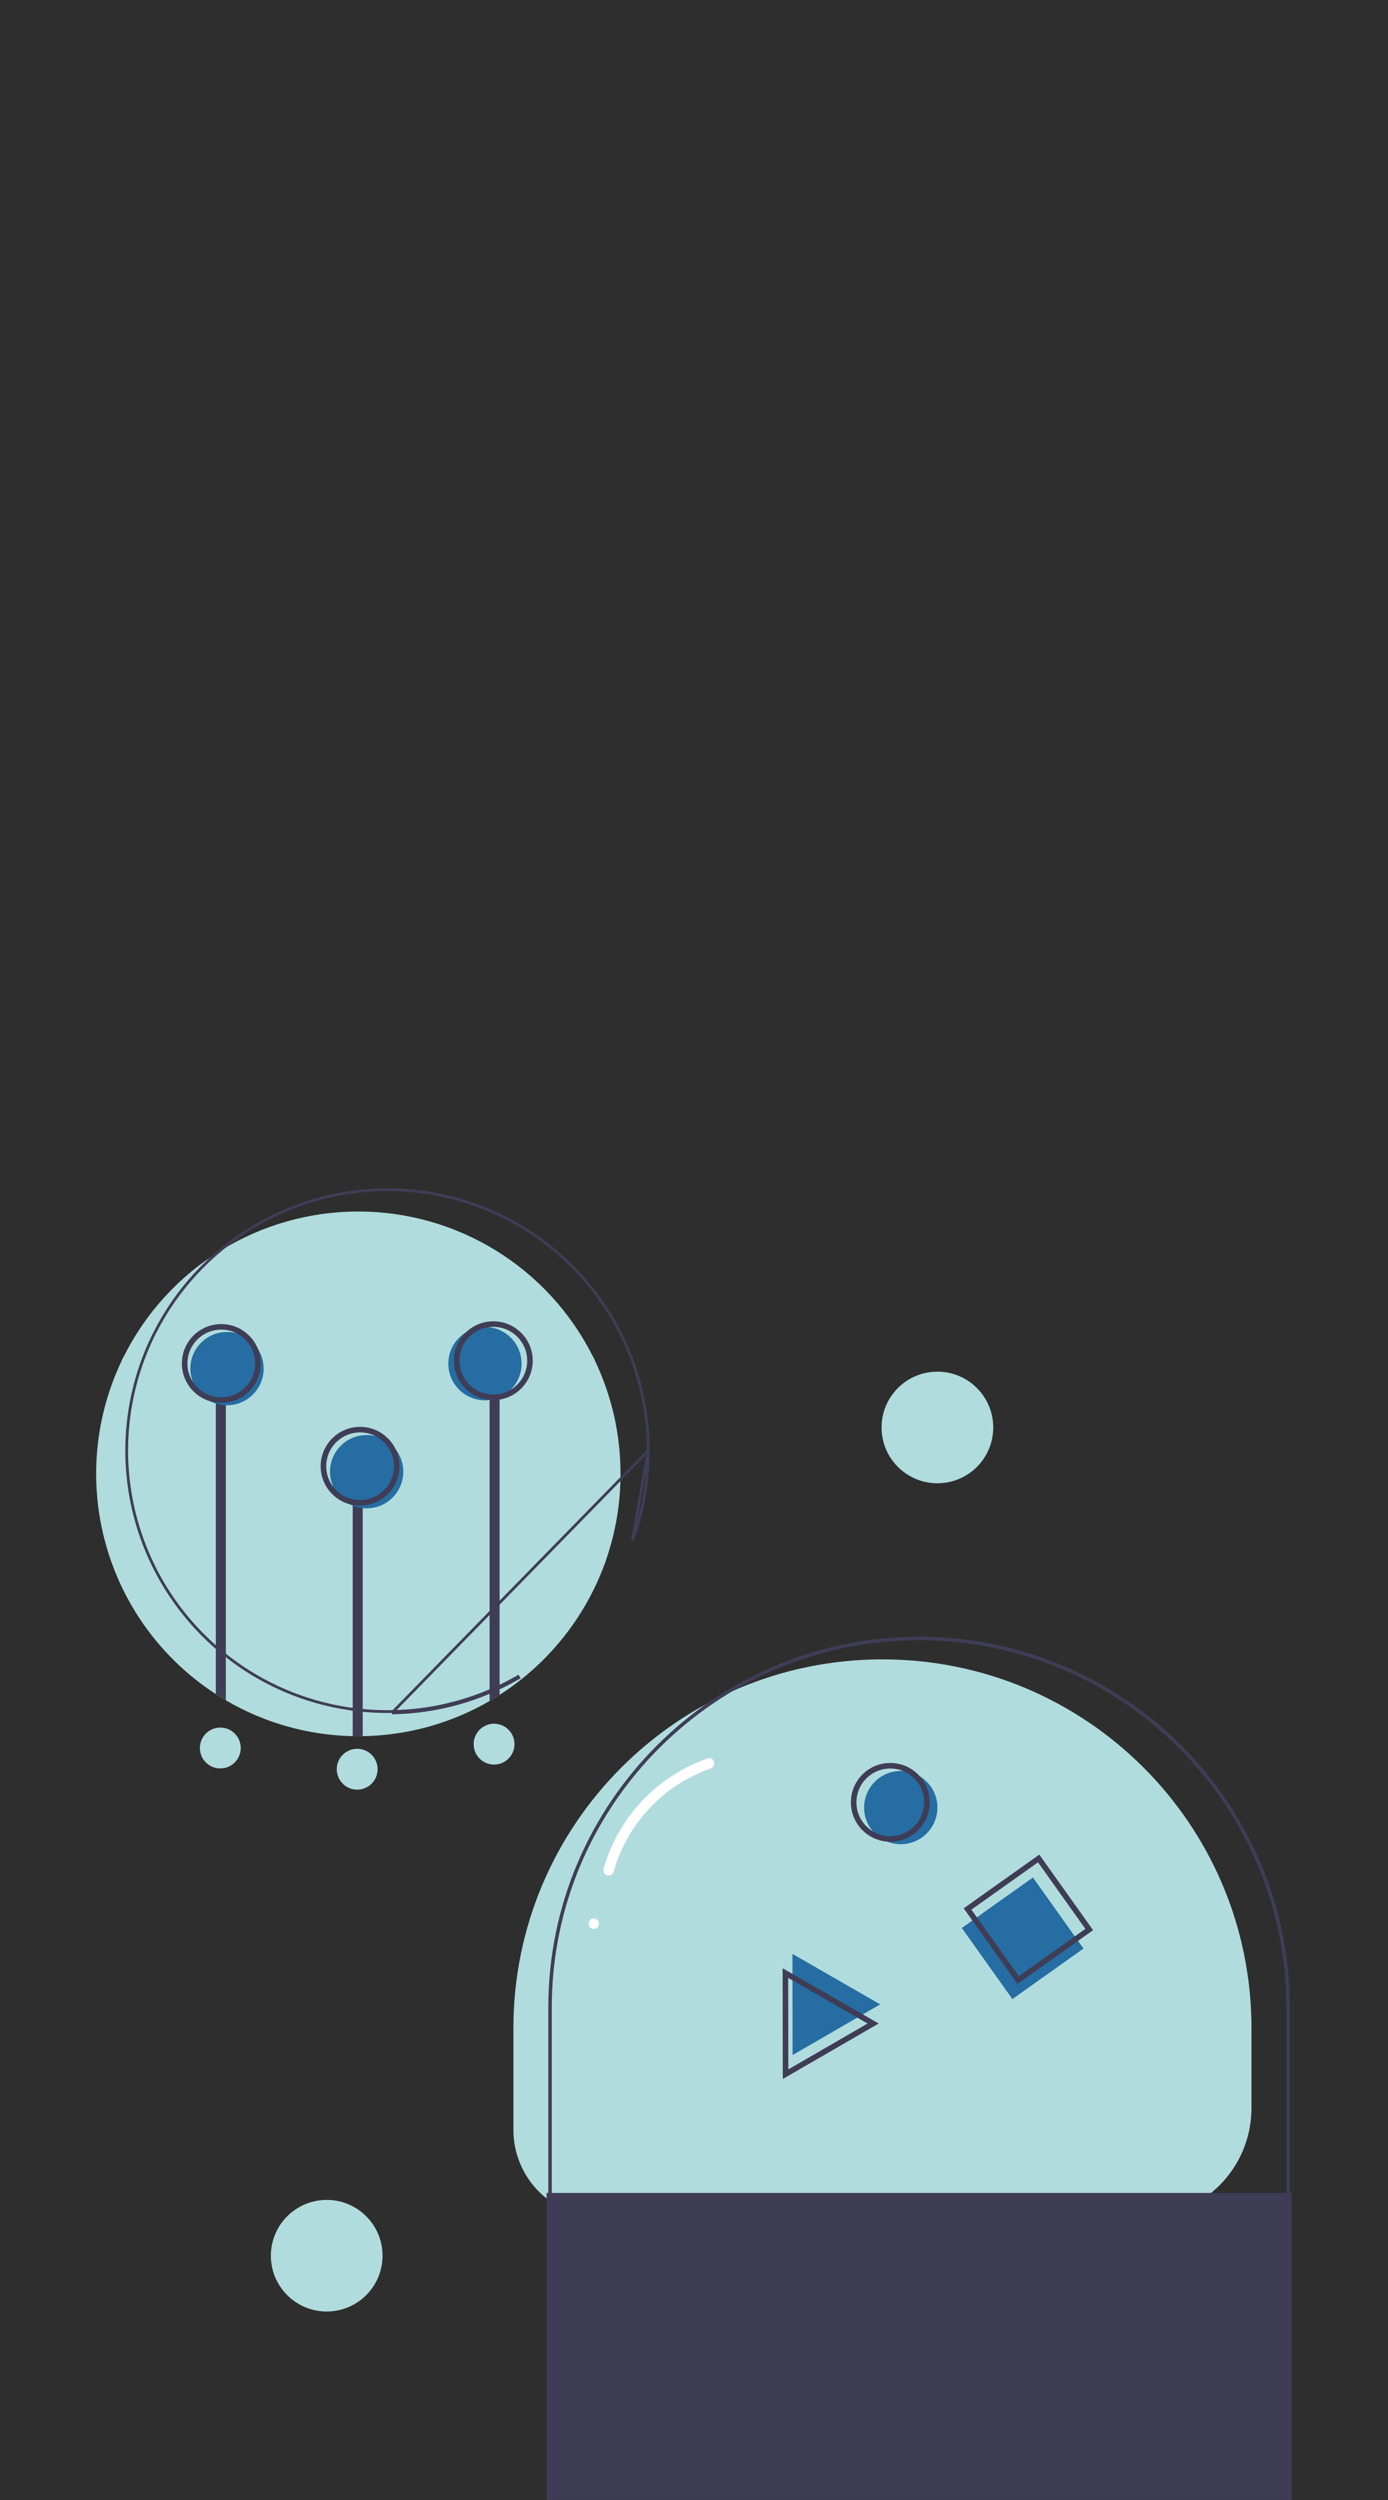 <svg width="500" height="900" viewBox="0 0 500 900" fill="none" xmlns="http://www.w3.org/2000/svg">
<rect x="0" y="0" width="500" height="900" fill="#808080" stroke="none"/>
<g clip-path="url(#clip0_199_12103)">
<rect width="500" height="900" fill="#2E2E2E"/>
<path d="M216.449 798.246C212.312 798.246 208.216 797.432 204.393 795.851C200.571 794.27 197.098 791.952 194.173 789.031C191.247 786.109 188.927 782.641 187.343 778.824C185.76 775.006 184.945 770.915 184.945 766.783V730.138C184.945 656.814 244.464 597.374 317.883 597.374C391.303 597.374 450.821 656.814 450.821 730.138V758.947C450.821 764.107 449.803 769.218 447.826 773.986C445.848 778.754 442.95 783.086 439.296 786.736C435.642 790.385 431.303 793.28 426.529 795.255C421.755 797.23 416.638 798.246 411.47 798.246" fill="#B1DCDE"/>
<path d="M424.669 837.793V836.538C434.936 836.526 444.778 832.448 452.038 825.198C459.297 817.948 463.38 808.119 463.392 797.866V722.605C463.392 649.745 404.038 590.469 331.083 590.469C258.127 590.469 198.773 649.745 198.773 722.605V805.702C198.782 813.878 202.038 821.715 207.827 827.496C213.615 833.277 221.463 836.528 229.649 836.538V837.793C221.13 837.783 212.962 834.399 206.938 828.383C200.914 822.367 197.526 814.21 197.516 805.702V722.605C197.516 649.053 257.434 589.214 331.083 589.214C404.731 589.214 464.649 649.053 464.649 722.605V797.866C464.637 808.451 460.421 818.6 452.926 826.085C445.431 833.57 435.269 837.781 424.669 837.793Z" fill="#3F3D56"/>
<path d="M465.278 789.458H196.888V899.938H465.278V789.458Z" fill="#3F3D56"/>
<path d="M372.096 675.899L346.482 694.085L364.691 719.666L390.306 701.48L372.096 675.899Z" fill="#256DA2"/>
<path d="M374.157 669.045L348.543 687.23L366.753 712.811L392.367 694.625L374.157 669.045Z" stroke="#3F3D56" stroke-width="2" stroke-miterlimit="10"/>
<path d="M324.483 663.913C331.773 663.913 337.682 658.011 337.682 650.731C337.682 643.451 331.773 637.549 324.483 637.549C317.193 637.549 311.283 643.451 311.283 650.731C311.283 658.011 317.193 663.913 324.483 663.913Z" fill="#256DA2"/>
<path d="M320.712 662.029C328.002 662.029 333.911 656.128 333.911 648.847C333.911 641.567 328.002 635.665 320.712 635.665C313.422 635.665 307.512 641.567 307.512 648.847C307.512 656.128 313.422 662.029 320.712 662.029Z" stroke="#3F3D56" stroke-width="2" stroke-miterlimit="10"/>
<path d="M285.471 703.409L301.269 712.49L317.067 721.572L301.293 730.694L285.519 739.817L285.495 721.613L285.471 703.409Z" fill="#256DA2"/>
<path d="M282.933 710.304L298.73 719.386L314.528 728.467L298.754 737.59L282.98 746.712L282.956 728.508L282.933 710.304Z" stroke="#3F3D56" stroke-width="2" stroke-miterlimit="10"/>
<path d="M221.046 673.846C223.441 665.299 227.866 657.457 233.946 650.984C240.026 644.512 247.58 639.6 255.967 636.667C258.248 635.884 257.268 632.245 254.964 633.036C245.954 636.155 237.833 641.405 231.294 648.337C224.755 655.268 219.991 663.677 217.409 672.844C216.762 675.184 220.4 676.183 221.046 673.846Z" fill="white"/>
<path d="M213.893 694.415C216.32 694.415 216.324 690.648 213.893 690.648C211.466 690.648 211.462 694.415 213.893 694.415Z" fill="white"/>
<path d="M117.69 832.143C128.799 832.143 137.804 823.15 137.804 812.056C137.804 800.962 128.799 791.969 117.69 791.969C106.582 791.969 97.577 800.962 97.577 812.056C97.577 823.15 106.582 832.143 117.69 832.143Z" fill="#B1DCDE"/>
<path d="M337.682 533.974C348.791 533.974 357.796 524.981 357.796 513.887C357.796 502.793 348.791 493.8 337.682 493.8C326.574 493.8 317.569 502.793 317.569 513.887C317.569 524.981 326.574 533.974 337.682 533.974Z" fill="#B1DCDE"/>
<path d="M223.525 530.585C223.537 541.184 221.762 551.708 218.275 561.717C218.115 562.182 217.949 562.641 217.782 563.106C210.643 582.493 197.365 599.017 179.969 610.161C178.782 610.925 177.581 611.654 176.358 612.363C162.46 620.42 146.727 624.776 130.664 625.016C130.136 625.023 129.608 625.029 129.08 625.029C128.4 625.029 127.726 625.023 127.053 625.009C110.968 624.689 95.235 620.246 81.358 612.106C80.136 611.391 78.932 610.648 77.747 609.877C58.434 597.357 44.351 578.221 38.142 556.057C31.932 533.894 34.021 510.227 44.018 489.495C44.24 489.029 44.469 488.571 44.706 488.106C52.579 472.481 64.636 459.349 79.534 450.174C94.431 440.999 111.584 436.141 129.08 436.141C146.577 436.141 163.73 440.999 178.627 450.174C193.525 459.349 205.582 472.481 213.455 488.106C213.692 488.571 213.921 489.029 214.143 489.495C220.339 502.305 223.547 516.355 223.525 530.585Z" fill="#B1DCDE"/>
<path d="M194.303 561.717V563.106H202.761V561.717H194.303ZM177.386 561.717V563.106H185.845V561.717H177.386ZM160.47 561.717V563.106H168.928V561.717H160.47ZM143.553 561.717V563.106H152.011V561.717H143.553ZM126.636 561.717V563.106H135.095V561.717H126.636ZM109.72 561.717V563.106H118.178V561.717H109.72ZM92.803 561.717V563.106H101.261V561.717H92.803ZM75.893 561.717V563.106H84.345V561.717H75.893ZM58.977 561.717V563.106H67.435V561.717H58.977ZM42.06 561.717V563.106H50.518V561.717H42.06ZM218.275 561.717H211.22V563.106H217.782L218.275 561.717Z" fill="#B1DCDE"/>
<path d="M211.22 551.995V553.384H219.678V551.995H211.22ZM194.303 551.995V553.384H202.761V551.995H194.303ZM177.386 551.995V553.384H185.845V551.995H177.386ZM160.47 551.995V553.384H168.928V551.995H160.47ZM143.553 551.995V553.384H152.011V551.995H143.553ZM126.636 551.995V553.384H135.095V551.995H126.636ZM109.72 551.995V553.384H118.178V551.995H109.72ZM92.803 551.995V553.384H101.261V551.995H92.803ZM75.893 551.995V553.384H84.345V551.995H75.893ZM58.977 551.995V553.384H67.435V551.995H58.977ZM42.06 551.995V553.384H50.518V551.995H42.06Z" fill="#B1DCDE"/>
<path d="M211.22 531.856V533.245H219.678V531.856H211.22ZM194.303 531.856V533.245H202.761V531.856H194.303ZM177.386 531.856V533.245H185.845V531.856H177.386ZM160.47 531.856V533.245H168.928V531.856H160.47ZM143.553 531.856V533.245H152.011V531.856H143.553ZM126.636 531.856V533.245H135.095V531.856H126.636ZM109.72 531.856V533.245H118.178V531.856H109.72ZM92.803 531.856V533.245H101.261V531.856H92.803ZM75.893 531.856V533.245H84.345V531.856H75.893ZM58.977 531.856V533.245H67.435V531.856H58.977ZM42.06 531.856V533.245H50.518V531.856H42.06Z" fill="#B1DCDE"/>
<path d="M211.22 517.967V519.356H219.678V517.967H211.22ZM194.303 517.967V519.356H202.761V517.967H194.303ZM177.386 517.967V519.356H185.845V517.967H177.386ZM160.47 517.967V519.356H168.928V517.967H160.47ZM143.553 517.967V519.356H152.011V517.967H143.553ZM126.636 517.967V519.356H135.095V517.967H126.636ZM109.72 517.967V519.356H118.178V517.967H109.72ZM92.803 517.967V519.356H101.261V517.967H92.803ZM75.893 517.967V519.356H84.345V517.967H75.893ZM58.977 517.967V519.356H67.435V517.967H58.977ZM42.06 517.967V519.356H50.518V517.967H42.06Z" fill="#B1DCDE"/>
<path d="M213.456 488.106H211.22V489.495H214.143C213.921 489.03 213.692 488.572 213.456 488.106ZM194.303 488.106V489.495H202.761V488.106H194.303ZM177.386 488.106V489.495H185.845V488.106H177.386ZM160.47 488.106V489.495H168.928V488.106H160.47ZM143.553 488.106V489.495H152.011V488.106H143.553ZM126.636 488.106V489.495H135.095V488.106H126.636ZM109.72 488.106V489.495H118.178V488.106H109.72ZM92.803 488.106V489.495H101.261V488.106H92.803ZM75.893 488.106V489.495H84.345V488.106H75.893ZM58.977 488.106V489.495H67.435V488.106H58.977ZM44.706 488.106C44.47 488.572 44.24 489.03 44.018 489.495H50.518V488.106H44.706Z" fill="#B1DCDE"/>
<path d="M179.97 492.787V610.162C178.782 610.926 177.581 611.655 176.359 612.363V492.787H179.97Z" fill="#3F3D56"/>
<path d="M130.664 531.676V625.016C130.137 625.023 129.609 625.03 129.081 625.03C128.4 625.03 127.727 625.023 127.053 625.009V531.676H130.664Z" fill="#3F3D56"/>
<path d="M81.359 492.787V612.107C80.136 611.391 78.933 610.648 77.748 609.877V492.787H81.359Z" fill="#3F3D56"/>
<path d="M174.692 504.113C181.979 504.113 187.886 498.206 187.886 490.919C187.886 483.632 181.979 477.725 174.692 477.725C167.405 477.725 161.498 483.632 161.498 490.919C161.498 498.206 167.405 504.113 174.692 504.113Z" fill="#256DA2"/>
<path d="M177.712 503.03C185.002 503.03 190.911 497.129 190.911 489.848C190.911 482.568 185.002 476.666 177.712 476.666C170.422 476.666 164.512 482.568 164.512 489.848C164.512 497.129 170.422 503.03 177.712 503.03Z" stroke="#3F3D56" stroke-width="2" stroke-miterlimit="10"/>
<path d="M132.081 543.002C139.368 543.002 145.275 537.095 145.275 529.808C145.275 522.521 139.368 516.613 132.081 516.613C124.794 516.613 118.886 522.521 118.886 529.808C118.886 537.095 124.794 543.002 132.081 543.002Z" fill="#256DA2"/>
<path d="M129.712 541.03C137.002 541.03 142.911 535.129 142.911 527.848C142.911 520.568 137.002 514.666 129.712 514.666C122.422 514.666 116.512 520.568 116.512 527.848C116.512 535.129 122.422 541.03 129.712 541.03Z" stroke="#3F3D56" stroke-width="2" stroke-miterlimit="10"/>
<path d="M81.775 505.891C89.062 505.891 94.97 499.983 94.97 492.696C94.97 485.409 89.062 479.502 81.775 479.502C74.488 479.502 68.581 485.409 68.581 492.696C68.581 499.983 74.488 505.891 81.775 505.891Z" fill="#256DA2"/>
<path d="M79.712 504.03C87.002 504.03 92.911 498.129 92.911 490.848C92.911 483.568 87.002 477.666 79.712 477.666C72.422 477.666 66.512 483.568 66.512 490.848C66.512 498.129 72.422 504.03 79.712 504.03Z" stroke="#3F3D56" stroke-width="2" stroke-miterlimit="10"/>
<path d="M79.365 636.639C83.427 636.639 86.72 633.346 86.72 629.284C86.72 625.222 83.427 621.93 79.365 621.93C75.303 621.93 72.01 625.222 72.01 629.284C72.01 633.346 75.303 636.639 79.365 636.639Z" fill="#B1DCDE"/>
<path d="M128.671 644.277C132.733 644.277 136.025 640.985 136.025 636.923C136.025 632.861 132.733 629.568 128.671 629.568C124.609 629.568 121.316 632.861 121.316 636.923C121.316 640.985 124.609 644.277 128.671 644.277Z" fill="#B1DCDE"/>
<path d="M177.976 635.249C182.038 635.249 185.331 631.956 185.331 627.895C185.331 623.833 182.038 620.54 177.976 620.54C173.914 620.54 170.622 623.833 170.622 627.895C170.622 631.956 173.914 635.249 177.976 635.249Z" fill="#B1DCDE"/>
<path d="M233.528 522.223V522.222C233.55 508.067 230.359 494.093 224.196 481.35L224.195 481.348C223.975 480.888 223.748 480.434 223.513 479.97L223.512 479.969C215.68 464.426 203.687 451.364 188.868 442.238C174.049 433.111 156.987 428.278 139.583 428.278C122.18 428.278 105.118 433.111 90.299 442.238C75.48 451.364 63.487 464.426 55.655 479.969L55.654 479.97C55.419 480.434 55.192 480.888 54.972 481.348L54.971 481.35C45.027 501.972 42.949 525.514 49.126 547.56C55.303 569.606 69.311 588.641 88.522 601.095L88.523 601.095C89.701 601.862 90.898 602.601 92.114 603.312L92.114 603.312C105.917 611.409 121.567 615.828 137.566 616.146L137.566 616.146C138.236 616.16 138.906 616.167 139.583 616.167C140.107 616.167 140.632 616.16 141.16 616.153M233.528 522.223L141.167 616.653M233.528 522.223C233.54 532.766 231.775 543.235 228.306 553.19L228.305 553.192C228.18 553.557 228.051 553.917 227.919 554.283C227.885 554.379 227.85 554.475 227.815 554.572L233.528 522.223ZM141.16 616.153L141.167 616.653M141.16 616.153C141.16 616.153 141.16 616.153 141.159 616.153L141.167 616.653M141.16 616.153C157.137 615.915 172.786 611.582 186.61 603.568L186.861 604C172.963 612.057 157.23 616.414 141.167 616.653" stroke="#3F3D56"/>
</g>
<defs>
<clipPath id="clip0_199_12103">
<rect width="500" height="900" fill="white"/>
</clipPath>
</defs>
</svg>
